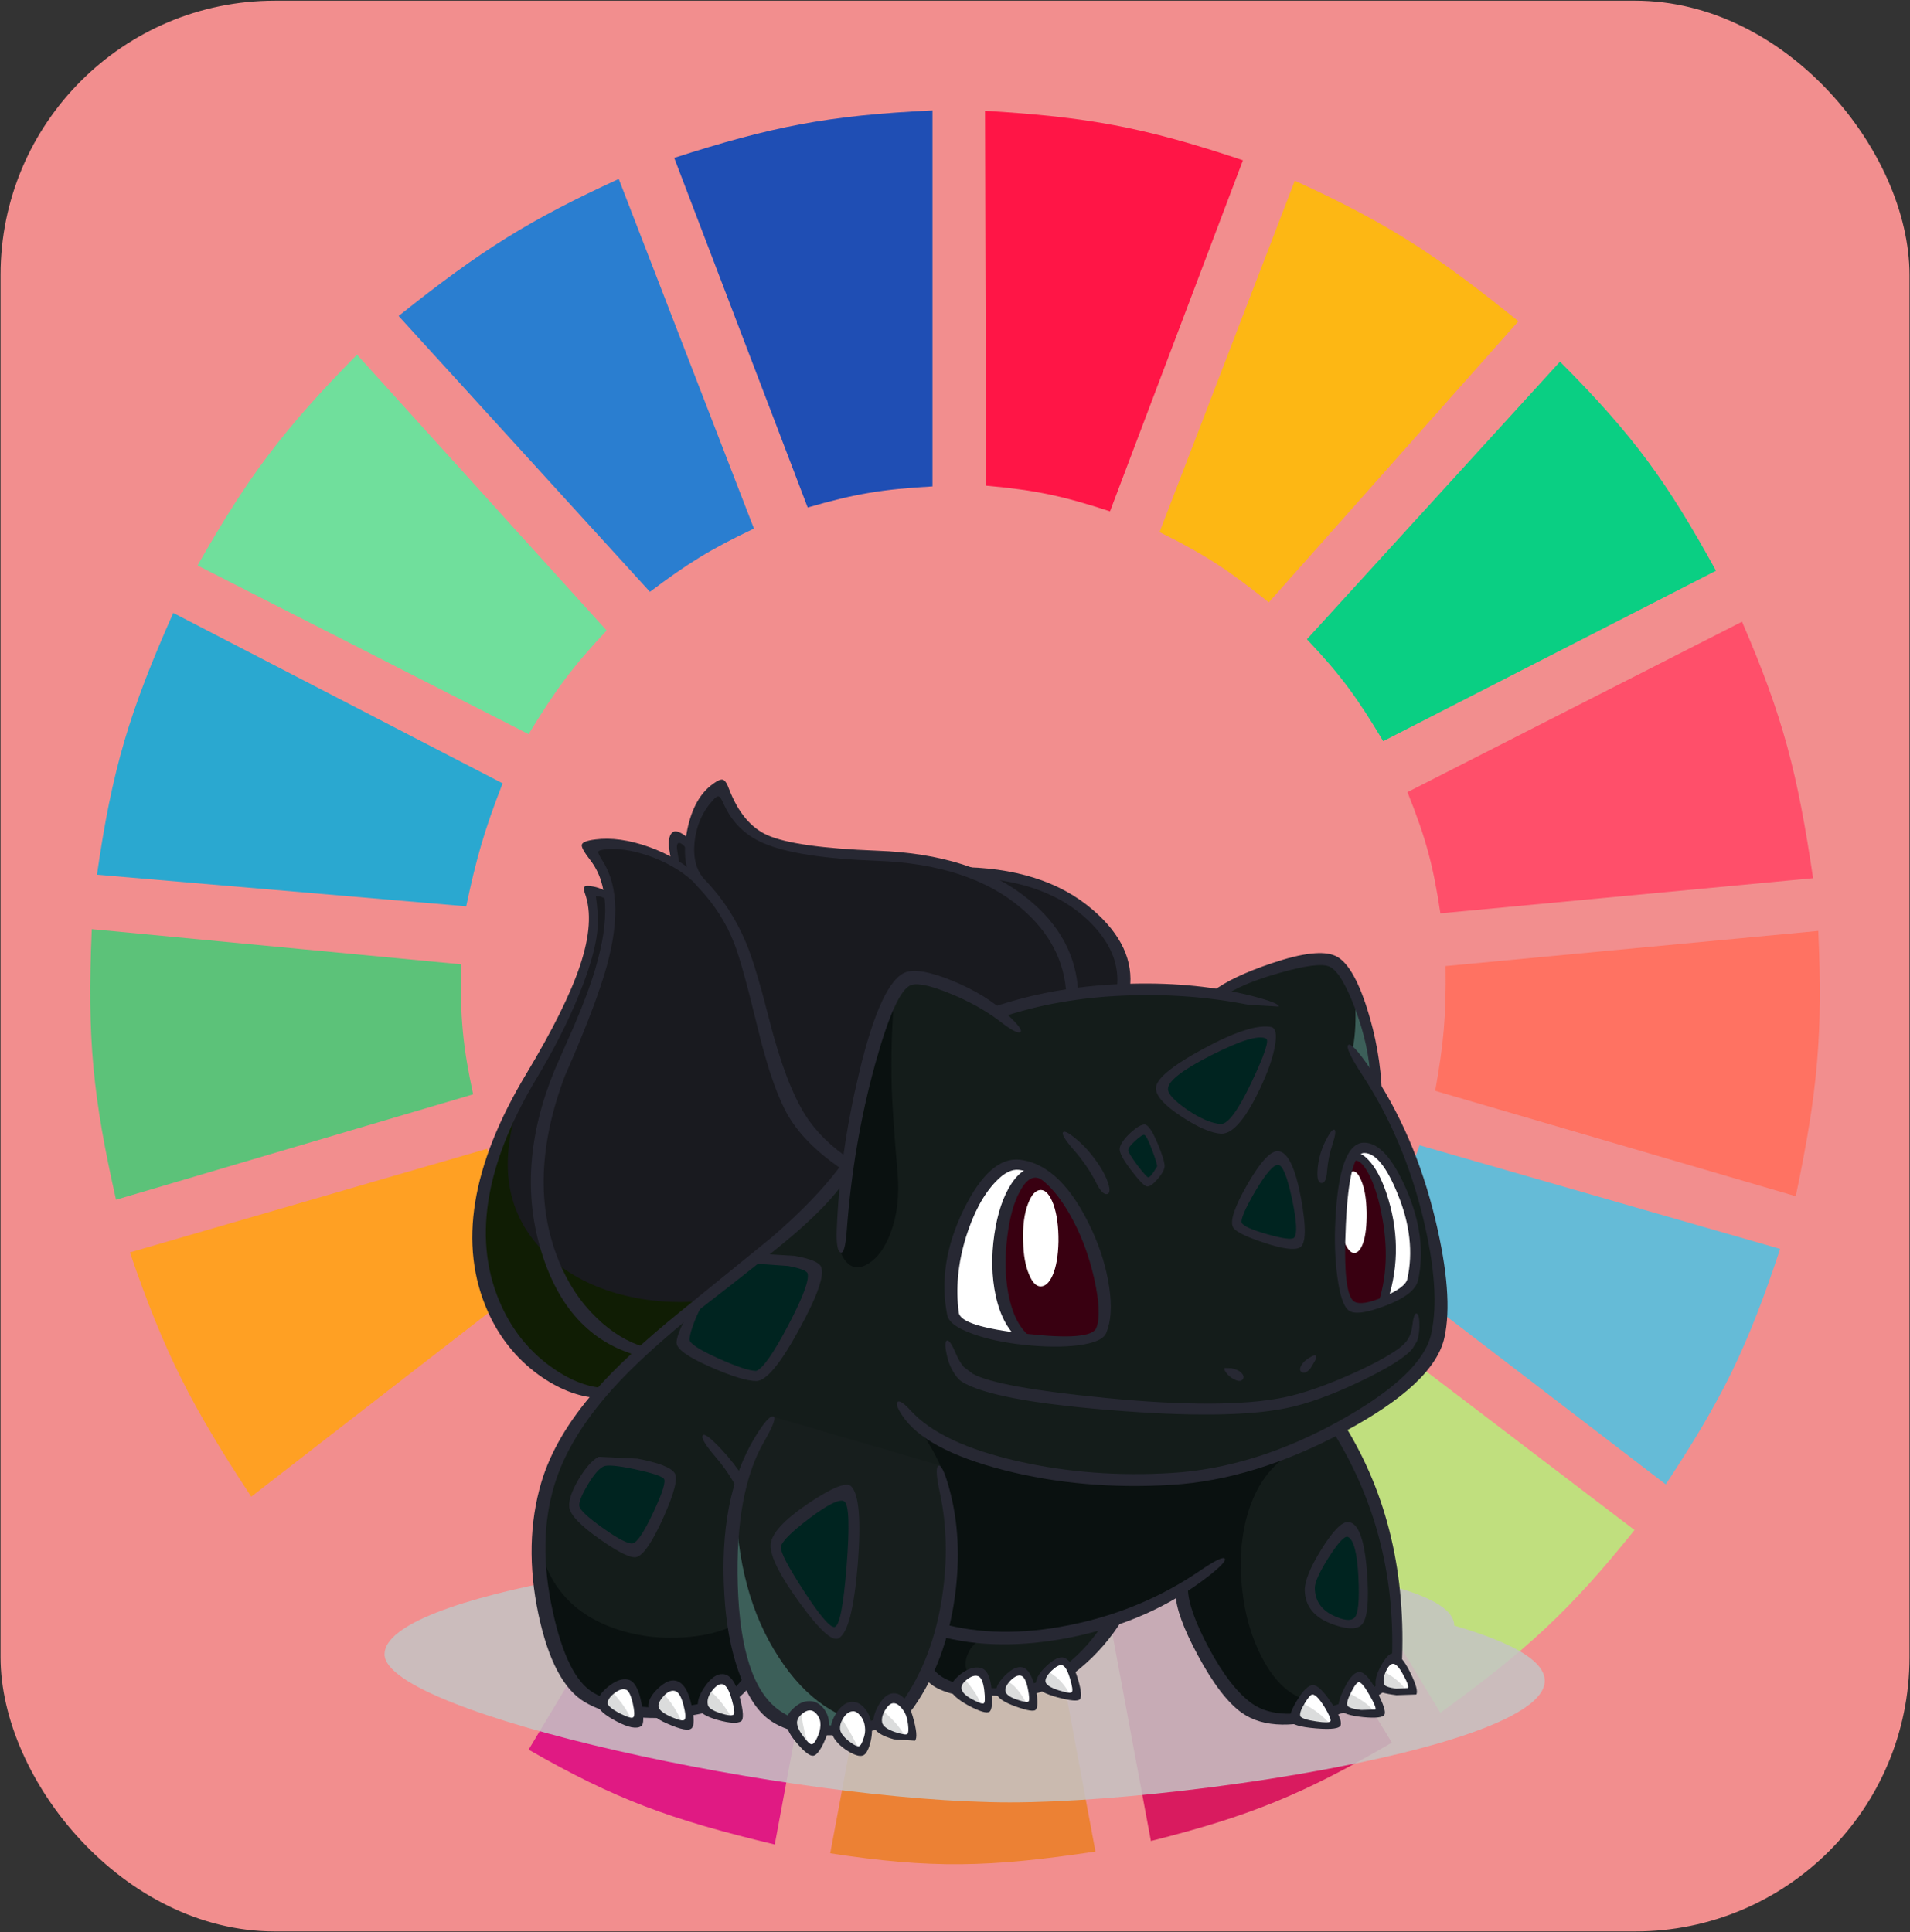 <svg width="686" height="694" viewBox="0 0 686 694" fill="none" xmlns="http://www.w3.org/2000/svg">
<rect x="0" y="0" width="686" height="694" fill="#333333" stroke="none"/>
<rect x="0.197" y="0.247" width="685.626" height="693.507" rx="98.51" fill="#F28E8E"/>
<g clip-path="url(#clip0)">
<path d="M290.092 182.29L242.153 56.706C276.964 45.528 297.12 41.44 334.918 39.666V174.717C316.953 175.724 307.11 177.346 290.092 182.29Z" fill="#1F4EB4"/>
<path d="M354.149 174.454L353.781 39.797C390.232 42.004 410.493 45.506 446.41 57.578L398.676 183.664C381.547 178.08 371.784 176.019 354.149 174.454Z" fill="#FF1546"/>
<path d="M416.473 191.124L465.034 64.909C499.56 80.662 516.708 92.264 545.347 115.395L455.695 216.368C441.676 205.162 433.292 199.422 416.473 191.124Z" fill="#FDB714"/>
<path d="M469.395 229.62L560.291 129.91C586.956 156.651 598.861 173.293 616.323 205.008L496.788 266.223C487.556 250.727 481.683 242.617 469.395 229.62Z" fill="#0ACF83"/>
<path d="M505.505 284.524L625.663 223.31C640.552 257.701 645.636 278.038 651.189 315.447L517.334 328.068C514.709 310.608 512.117 301.082 505.505 284.524Z" fill="#FF4F6A"/>
<path d="M515.464 391.807C518.461 375.04 519.416 365.297 519.199 347L653.054 334.379C654.716 371.065 652.89 391.913 644.96 429.671L515.464 391.807Z" fill="#FF7262"/>
<path d="M491.183 451.128C499.96 436.712 504.092 428.043 509.86 411.37L639.357 448.604C627.77 483.627 618.778 502.144 598.266 533.168L491.183 451.128Z" fill="#65BBD7"/>
<path d="M587.061 549.576L479.355 467.536C467.521 481.031 460.41 487.907 446.98 499.09L517.332 615.208C548.487 592.629 563.933 578.392 587.061 549.576Z" fill="#C0DF7E"/>
<path d="M499.901 625.936L429.549 510.449C414.286 518.162 405.347 521.976 388.459 527.488L413.362 661.277C449.04 652.282 468 644.508 499.901 625.936Z" fill="#D91B5F"/>
<path d="M323.088 532.537C340.834 533.699 350.785 533.352 368.536 531.275L393.439 665.063C355.376 670.798 334.461 671.269 298.185 665.694L323.088 532.537Z" fill="#EC8134"/>
<path d="M189.855 628.461L259.584 512.343C275.393 520.611 284.983 524.13 303.165 528.751L278.262 662.539C240.618 653.497 221.033 646.348 189.855 628.461Z" fill="#E01A83"/>
<path d="M102.07 553.362L208.531 470.691C220.403 484.66 228.124 491.324 242.773 502.245L172.422 617.732C141.628 596.447 125.856 582.782 102.07 553.362Z" fill="#F28E8E"/>
<path d="M90.243 537.585C69.066 505.433 59.184 486.4 46.662 449.866L174.914 412.632C181.319 429.882 186.177 439.218 196.081 455.546L90.243 537.585Z" fill="#FFA023"/>
<path d="M41.681 430.934C33.442 394.411 31.21 373.226 32.965 333.748L165.574 346.37C165.235 365.92 166.279 376.083 169.932 393.069L41.681 430.934Z" fill="#5CC279"/>
<path d="M34.833 314.185L167.443 325.544C171.122 308.148 173.88 298.465 180.517 281.369L62.227 220.154C46.505 255.614 40.271 276.145 34.833 314.185Z" fill="#2AA8D0"/>
<path d="M70.943 203.115C89.479 170.481 102.107 153.974 128.221 127.386L217.872 226.465C205.741 239.431 199.622 247.603 189.856 263.698L70.943 203.115Z" fill="#70DF9C"/>
<path d="M233.437 212.581C246.887 202.444 254.98 197.369 270.792 189.863L222.231 64.278C190.631 78.793 173.281 89.418 143.163 113.502L233.437 212.581Z" fill="#2A7ED0"/>
<path d="M522.297 583.891C630.658 615.414 439.861 647.397 362.712 647.397C285.563 647.397 138.11 615.539 138.11 594.194C138.11 572.849 249.907 555.841 327.056 555.841C404.206 555.841 522.297 562.546 522.297 583.891Z" fill="#C4C4C4" fill-opacity="0.85"/>
</g>
<path d="M404.486 355.344L217.54 500.564C215.614 500.778 212.751 500.295 208.952 499.114C204.189 497.61 199.667 495.382 195.386 492.429C183.185 484.052 175.801 472.024 173.232 456.345C170.717 441.311 173.018 425.175 180.135 407.939C182.49 402.247 185.379 396.368 188.804 390.3L195.065 379.749C200.149 370.675 204.35 361.707 207.667 352.848C213.179 338.028 214.677 327.074 212.162 319.986L214.731 320.308C216.657 320.684 218.209 321.382 219.387 322.402C219.226 320.684 218.771 318.671 218.022 316.362C216.47 311.636 214.249 307.663 211.36 304.441L220.029 303.233C227.36 303.287 234.798 305.381 242.343 309.516L241.781 305.086C241.567 302.079 241.862 300.414 242.664 300.092C243.895 299.609 245.661 300.79 247.962 303.636C248.016 301.273 248.524 298.589 249.487 295.582C251.36 289.675 254.517 285.218 258.959 282.211L263.374 290.346C267.494 296.199 272.524 300.253 278.464 302.508C283.655 304.549 295.428 306.106 313.782 307.18C331.548 308.254 344.07 310.455 351.348 313.784L359.054 314.429C365.315 315.234 371.094 316.711 376.392 318.859C393.462 325.785 402.827 337.947 404.486 355.344Z" fill="#191A1F"/>
<path d="M178.767 472.132C166.674 449.258 169.563 422.974 187.436 393.281C178.393 417.283 181.443 436.479 196.587 450.869C203.169 457.098 211.463 461.662 221.47 464.561C231.263 467.353 241.644 468.266 252.614 467.3L215.209 501.208C209.751 500.725 203.677 498.067 196.988 493.235C189.336 487.597 183.262 480.563 178.767 472.132Z" fill="#101D04"/>
<path d="M477.85 344.712C482.612 346.806 486.759 353.921 490.291 366.056C493.448 377.064 494.519 384.85 493.502 389.414C499.816 396.77 505.97 411.133 511.964 432.504C518.76 456.452 519.91 473.876 515.415 484.777C513.97 488.267 509.743 493.019 502.733 499.033C495.455 505.369 488.258 510.255 481.141 513.692L484.753 519.571C487.642 524.726 490.238 530.283 492.539 536.244C499.87 555.467 502.92 575.387 501.689 596.006C501.315 602.557 495.91 607.927 485.475 612.115C475.254 616.142 464.365 617.485 452.806 616.142C448.899 615.605 443.736 611.014 437.314 602.369C429.983 592.328 425.622 581.911 424.23 571.119C414.438 576.81 406.17 580.65 399.427 582.636L397.34 586.18C395.521 589.08 393.38 591.765 390.919 594.235C383.16 602.181 373.982 606.611 363.387 607.524C352.845 608.437 344.657 607.605 338.825 605.027C337.005 604.222 335.507 603.282 334.33 602.208L333.206 600.839L269.071 603.014L262.489 608.813C256.603 612.733 249.807 614.8 242.101 615.015C231.559 615.337 223.265 614.37 217.218 612.115C209.619 609.216 204.214 603.927 201.004 596.248C196.348 585.187 193.887 572.515 193.619 558.232C193.244 539.653 197.392 524.457 206.061 512.644C214.409 501.261 225.298 489.663 238.73 477.85C242.476 474.574 252.67 466.252 269.312 452.882C277.821 446.116 285.393 439.565 292.028 433.229C298.771 426.786 302.864 422.168 304.309 419.376C305.861 408.69 307.895 397.844 310.41 386.836C315.493 364.821 320.416 353.062 325.179 351.558C329.942 350.109 336.952 351.639 346.209 356.149C350.811 358.458 354.932 360.875 358.571 363.398L364.029 361.465C368.845 360.015 374.116 358.78 379.842 357.76C398.143 354.592 417.568 354.404 438.117 357.196C441.22 353.867 448.07 350.646 458.665 347.531C468.886 344.524 475.281 343.585 477.85 344.712Z" fill="#141C1A"/>
<path d="M492.377 376.768L493.983 389.414L485.715 377.091C486.571 373.493 486.946 368.634 486.839 362.512L486.357 354.458C488.819 359.774 490.825 367.211 492.377 376.768Z" fill="#3C5F59"/>
<path d="M308.562 391.025C312.897 371.05 317.151 359.506 321.325 356.392C320.308 367.99 319.96 379.454 320.281 390.783C320.495 397.442 321.191 407.59 322.368 421.229C323.064 429.337 322.234 436.532 319.88 442.814C317.793 448.291 315.064 452.023 311.693 454.01C308.375 455.943 305.646 455.513 303.505 452.721C301.204 449.66 300.428 444.398 301.177 436.935C302.676 422.061 305.137 406.758 308.562 391.025Z" fill="#0A1110"/>
<path d="M453.449 595.766C457.569 603.498 462.493 608.331 468.218 610.264L465.168 616.385C457.088 617.996 449.944 615.875 443.737 610.022C436.298 602.881 429.716 589.913 423.99 571.12C414.733 576.758 404.458 580.973 393.167 583.765C382.037 586.557 368.659 588.249 353.033 588.839C350.572 589.645 348.779 591.363 347.655 593.994C346.531 596.518 346.505 598.8 347.575 600.84L343.08 606.156L333.448 600.276C333.715 598.451 335.214 593.001 337.943 583.926C340.618 575.227 342.304 567.683 343 561.294C345.033 542.178 339.735 524.888 327.106 509.424C338.344 520.754 358.037 527.868 386.184 530.768C416.258 533.828 441.81 531.09 462.84 522.552C456.098 526.902 451.282 533.667 448.392 542.849C445.823 551.118 445.048 560.273 446.064 570.314C447.081 579.98 449.543 588.463 453.449 595.766Z" fill="#0A1110"/>
<path d="M192.815 549.534C195.116 568.381 205.39 580.489 223.638 585.859C230.648 587.899 238.033 588.651 245.792 588.114C252.856 587.631 258.662 586.234 263.21 583.926L269.07 603.739C264.896 607.82 259.277 611.015 252.214 613.324C238.086 617.942 223.879 615.928 209.591 607.283C202.688 603.095 197.738 592.463 194.741 575.388C193.778 569.643 193.136 563.817 192.815 557.91C192.547 552.97 192.547 550.178 192.815 549.534Z" fill="#0A1110"/>
<path d="M364.669 418.249C366.756 417.873 368.977 418.222 371.331 419.296C363.251 425.524 359.024 435.082 358.649 447.969C358.274 459.728 360.95 470.763 366.676 481.072C355.438 479.837 347.519 477.26 342.916 473.34C341.579 472.159 341.017 468.857 341.231 463.433C341.445 457.795 342.435 451.889 344.201 445.714C348.803 429.283 355.626 420.128 364.669 418.249Z" fill="white"/>
<path d="M392.442 448.935C394.957 455.701 396.509 461.795 397.097 467.219C397.74 473.018 397.097 476.884 395.171 478.817C393.887 480.105 390.435 480.991 384.816 481.475C379.09 481.904 373.044 481.77 366.676 481.072C360.95 470.762 358.274 459.728 358.649 447.969C359.023 435.082 363.251 425.524 371.331 419.295C379.305 423 386.341 432.88 392.442 448.935Z" fill="#390011"/>
<path d="M486.44 414.222C493.129 419.699 497.116 427.887 498.4 438.787C499.203 445.607 498.882 455.191 497.437 467.541C495.082 468.454 492.808 469.071 490.614 469.394C488.367 469.77 486.681 469.77 485.557 469.394C482.4 468.373 480.821 460.265 480.821 445.07C480.768 429.552 482.641 419.269 486.44 414.222Z" fill="#390011"/>
<path d="M486.438 414.22C487.402 412.878 488.418 412.099 489.489 411.885C494.679 410.757 499.71 417.12 504.579 430.973C509.342 444.719 510.278 454.546 507.389 460.452C506.051 463.244 502.733 465.607 497.435 467.54C498.88 455.19 499.201 445.605 498.398 438.786C497.114 427.886 493.128 419.697 486.438 414.22Z" fill="white"/>
<path d="M439.321 406.005C437.769 406.596 433.729 404.958 427.201 401.092C420.351 397.118 417.06 393.87 417.328 391.346C417.702 388.017 423.241 383.426 433.943 377.573C444.806 371.667 452.03 369.492 455.616 371.049C457.917 372.016 456.713 377.708 452.004 388.124C447.241 398.595 443.014 404.555 439.321 406.005Z" fill="#002420"/>
<path d="M403.602 412.933C403.442 412.235 404.244 410.919 406.01 408.986C407.83 407 409.462 405.818 410.907 405.442L412.672 407.939C414.171 410.463 415.669 414.007 417.167 418.571L416.124 421.068C415.107 422.893 413.85 424.155 412.351 424.853L408.498 421.148C405.823 418.195 404.191 415.457 403.602 412.933Z" fill="#002420"/>
<path d="M465.648 430.492C467.307 439.996 467.441 445.312 466.049 446.439C464.818 447.46 461.073 447.057 454.812 445.231C448.497 443.406 444.912 441.634 444.056 439.915C444.323 435.942 446.357 430.975 450.156 425.015C454.062 419.055 457.22 416.075 459.628 416.075C461.982 416.075 463.989 420.88 465.648 430.492Z" fill="#002420"/>
<path d="M470.466 570.556C470.252 567.495 472.125 563.119 476.084 557.427C479.937 551.843 482.72 549.158 484.432 549.373C487.001 549.641 488.767 555.038 489.73 565.562C490.64 576.14 489.81 581.858 487.242 582.718C484.406 583.684 481.008 583.147 477.048 581.107C472.499 578.69 470.305 575.173 470.466 570.556Z" fill="#002420"/>
<path d="M216.014 525.292L229.258 525.855C235.198 527.037 238.623 528.352 239.533 529.802C241.031 532.218 240.041 537.319 236.563 545.105C233.138 552.837 230.248 556.811 227.894 557.025C225.86 557.187 221.74 555.146 215.533 550.904C209.272 546.662 206.168 543.709 206.221 542.044C206.275 539.897 207.318 536.836 209.352 532.863C211.599 528.406 213.82 525.882 216.014 525.292Z" fill="#002420"/>
<path d="M292.349 456.264C293.74 458.68 291.493 465.392 285.606 476.4C279.72 487.407 275.198 493.26 272.041 493.958C269.151 494.656 264.442 493.394 257.914 490.172C251.76 487.219 247.666 484.508 245.633 482.038C244.991 481.232 245.419 478.87 246.917 474.95L249.325 469.231L260.081 460.694C267.359 454.948 271.426 451.968 272.282 451.753L282.315 452.639C288.202 453.66 291.546 454.868 292.349 456.264Z" fill="#002420"/>
<path d="M373.822 427.43C375.534 427.43 377.032 429.122 378.317 432.504C379.601 436.102 380.216 440.586 380.163 445.955C380.056 451.056 379.36 455.083 378.076 458.037C376.898 460.721 375.454 462.064 373.741 462.064C372.136 462.064 370.745 460.614 369.567 457.714C368.283 454.654 367.587 450.788 367.48 446.116C367.266 440.478 367.855 435.887 369.246 432.343C370.477 429.068 372.002 427.43 373.822 427.43Z" fill="white"/>
<path d="M482.664 429.202L484.269 421.953C484.911 421.094 485.527 420.691 486.115 420.745C487.079 420.799 487.988 421.846 488.844 423.886C490.075 426.625 490.744 430.491 490.851 435.484C490.905 440.21 490.477 443.888 489.567 446.519C488.711 448.881 487.64 450.063 486.356 450.063C485.553 450.063 484.751 449.472 483.948 448.291C483.092 447.002 482.503 445.311 482.182 443.216C481.54 439.511 481.701 434.84 482.664 429.202Z" fill="white"/>
<path d="M448.472 360.901C433.809 358.055 418.96 356.955 403.923 357.599C387.762 358.243 372.912 360.874 359.374 365.492C358.892 365.653 358.223 365.116 357.367 363.881C356.457 362.646 356.243 361.921 356.725 361.707C372.083 356.498 388.725 353.706 406.652 353.33C422.384 352.954 436.752 354.431 449.756 357.76C456.391 359.478 459.549 360.74 459.228 361.546L448.472 360.901Z" fill="#272833"/>
<path d="M491.816 383.373C502.679 399.159 510.599 417.469 515.575 438.303C519.91 456.452 520.98 470.493 518.786 480.427C516.378 491.435 504.391 502.711 482.826 514.255C461.421 525.746 440.738 532.109 420.778 533.344C399.427 534.633 379.333 532.861 360.497 528.028C341.66 523.195 329.513 516.671 324.055 508.456C322.289 505.771 321.727 504.134 322.369 503.543C323.065 502.952 324.643 503.999 327.105 506.684C334.329 514.631 347.199 520.699 365.714 524.887C383.32 528.86 401.701 530.256 420.859 529.075C440.872 527.84 461.073 521.531 481.461 510.147C501.047 499.194 511.91 488.83 514.05 479.058C516.298 468.909 515.361 455.217 511.241 437.981C506.639 418.704 499.281 401.361 489.167 385.95C484.993 379.56 483.361 376.017 484.271 375.318C485.127 374.62 487.642 377.305 491.816 383.373Z" fill="#272833"/>
<path d="M305.832 420.262C302.3 426.92 295.156 434.84 284.4 444.022C277.979 449.445 267.169 458.037 251.972 469.796C238.112 480.857 227.41 490.603 219.865 499.033C209.483 510.631 202.58 522.041 199.155 533.264C195.035 546.741 194.821 561.883 198.513 578.69C201.938 594.53 206.808 604.303 213.122 608.008C219.918 611.981 229.069 613.726 240.574 613.243C252.454 612.76 260.668 609.968 265.216 604.867C272.226 596.973 274.956 584.194 273.404 566.528C271.798 548.486 266.34 534.096 257.029 523.357C253.39 519.115 251.838 516.538 252.373 515.625C252.908 514.712 255.183 516.403 259.196 520.699C270.915 533.317 277.444 548.755 278.782 567.011C280.012 584.355 276.4 597.779 267.945 607.283C262.862 613.028 253.711 616.25 240.494 616.948C227.704 617.646 217.564 615.794 210.072 611.391C202.473 606.934 196.908 596.41 193.376 579.818C189.791 562.743 190.139 546.956 194.419 532.458C197.684 521.505 204.132 510.524 213.764 499.516C220.774 491.462 230.915 482.038 244.186 471.246L277.096 444.505C288.976 434.25 297.832 424.826 303.665 416.235C303.932 415.859 304.414 416.315 305.11 417.604C305.859 418.946 306.1 419.832 305.832 420.262Z" fill="#272833"/>
<path d="M325.501 349.142C328.819 348.069 334.411 349.142 342.277 352.364C350.197 355.64 356.699 359.64 361.783 364.365C365.796 368.124 367.348 370.245 366.438 370.728C365.582 371.265 363.12 369.949 359.053 366.781C353.809 362.808 347.736 359.452 340.832 356.714C334.09 353.975 329.568 353.009 327.267 353.814C323.521 355.049 319.187 364.58 314.264 382.407C309.073 401.254 305.702 421.014 304.15 441.686C303.722 447.647 302.973 450.385 301.902 449.902C300.779 449.419 300.324 446.6 300.538 441.445C301.233 423.564 303.909 404.851 308.565 385.306C313.862 363.184 319.508 351.129 325.501 349.142Z" fill="#272833"/>
<path d="M435.548 356.07C440.204 352.526 447.348 349.144 456.98 345.922C467.843 342.271 475.388 341.411 479.615 343.345C483.789 345.224 487.589 351.533 491.014 362.272C494.171 372.259 495.937 382.3 496.311 392.395C496.311 392.878 495.642 392.368 494.305 390.865C492.913 389.361 492.218 388.341 492.218 387.804C491.897 379.643 490.024 371.051 486.599 362.03C483.335 353.439 480.311 348.499 477.528 347.211C474.906 346.029 468.913 346.781 459.548 349.466C450.077 352.151 443.334 355.023 439.321 358.084C438.946 358.406 438.117 358.245 436.832 357.601C435.602 356.903 435.174 356.392 435.548 356.07Z" fill="#272833"/>
<path d="M438.519 403.751C441.141 403.697 444.807 398.677 449.516 388.69C454.172 378.863 455.911 373.655 454.733 373.064C452.111 371.722 445.61 373.682 435.228 378.944C424.793 384.206 419.549 388.26 419.496 391.106C419.442 392.878 421.743 395.375 426.399 398.596C431.161 401.818 435.202 403.536 438.519 403.751ZM432.098 376.769C443.496 370.594 451.63 367.963 456.499 368.876C458.158 369.198 458.64 371.4 457.944 375.481C457.302 379.239 455.857 383.642 453.61 388.69C447.991 401.254 442.961 407.429 438.519 407.215C434.987 407 430.278 404.959 424.392 401.093C418.238 397.066 415.161 393.656 415.161 390.864C415.161 387.589 420.807 382.891 432.098 376.769Z" fill="#272833"/>
<path d="M415.559 419.055C415.72 418.626 415.131 416.639 413.793 413.095C412.455 409.497 411.492 407.672 410.904 407.618C410.422 407.564 409.352 408.289 407.693 409.793C406.034 411.296 405.205 412.424 405.205 413.176C405.258 413.874 406.382 415.699 408.576 418.653C410.77 421.498 412.054 422.921 412.429 422.921C412.75 422.921 413.312 422.384 414.114 421.31L415.559 419.055ZM415.72 410.598C417.379 414.572 418.235 417.283 418.288 418.733C418.342 419.914 417.486 421.525 415.72 423.566C413.9 425.66 412.536 426.492 411.626 426.062C410.556 425.579 408.71 423.592 406.088 420.102C403.251 416.397 401.94 413.847 402.154 412.451C402.368 411.001 403.626 409.175 405.927 406.974C408.228 404.88 409.967 403.859 411.144 403.913C412.375 404.021 413.9 406.249 415.72 410.598Z" fill="#272833"/>
<path d="M459.068 418.409C457.409 418.302 454.68 421.443 450.88 427.833C447.188 434.169 445.556 437.954 445.984 439.189C446.412 440.317 449.435 441.686 455.054 443.297C460.726 444.908 463.964 445.337 464.767 444.585C465.997 443.404 465.757 438.76 464.044 430.652C462.332 422.597 460.673 418.516 459.068 418.409ZM448.151 425.175C452.807 417.12 456.472 413.227 459.148 413.496C462.519 413.818 465.221 419.402 467.255 430.249C469.235 441.042 469.074 447.002 466.773 448.129C464.793 449.15 460.432 448.532 453.69 446.277C447.054 444.075 443.415 442.196 442.773 440.639C441.756 438.33 443.549 433.175 448.151 425.175Z" fill="#272833"/>
<path d="M346.128 434.439C352.389 421.713 359.105 415.753 366.276 416.558C376.389 417.74 385.085 426.304 392.363 442.251C395.413 449.017 397.42 455.702 398.383 462.307C399.4 469.18 399.052 474.657 397.34 478.737C396.43 480.993 393.005 482.496 387.065 483.248C381.607 483.892 375.266 483.838 368.042 483.087C360.764 482.335 354.556 481.019 349.419 479.14C343.747 477.153 340.67 474.871 340.188 472.294C337.78 460.051 339.76 447.433 346.128 434.439ZM383.854 435.566C378.236 426.009 372.242 420.881 365.874 420.183C363.359 419.914 360.63 421.31 357.687 424.371C353.245 428.989 349.66 435.647 346.931 444.346C344.041 453.796 343.185 462.844 344.362 471.489C344.79 474.818 352.791 477.341 368.363 479.06C383.935 480.832 392.39 480.16 393.727 477.046C395.119 473.663 394.878 467.757 393.005 459.327C391.025 450.521 387.975 442.6 383.854 435.566Z" fill="#272833"/>
<path d="M502.089 429.122C498.075 419.134 494.035 414.141 489.968 414.141C486.383 414.141 484.189 422.651 483.386 439.673C482.583 456.587 483.6 465.876 486.436 467.541C488.309 468.614 491.841 468.024 497.032 465.769C502.222 463.513 505.032 461.392 505.46 459.406C507.547 449.902 506.423 439.807 502.089 429.122ZM479.613 438.303C480.523 419.725 483.975 410.436 489.968 410.436C495.159 410.436 500.189 415.993 505.059 427.108C510.142 438.814 511.56 449.741 509.313 459.889C508.51 463.325 504.55 466.386 497.433 469.071C490.53 471.702 486.142 472.212 484.269 470.601C482.503 469.151 481.192 465.178 480.336 458.681C479.48 452.452 479.239 445.66 479.613 438.303Z" fill="#272833"/>
<path d="M271.4 450.224L285.447 451.11C290.906 452.077 294.036 453.338 294.839 454.896C296.284 457.849 293.662 465.42 286.972 477.609C280.283 489.905 275.173 496.053 271.641 496.053C268.27 496.053 262.758 494.362 255.106 490.979C247.026 487.435 242.985 484.535 242.985 482.28C242.985 480.992 243.574 479.059 244.751 476.481L248.604 468.91C248.872 468.481 249.594 468.212 250.771 468.105C252.002 468.051 252.484 468.239 252.216 468.668C250.771 471.353 249.621 473.957 248.765 476.481C248.016 478.683 247.641 480.267 247.641 481.233C247.855 482.683 251.307 484.911 257.996 487.918C264.524 490.872 269.046 492.375 271.561 492.429C273.915 491.677 277.768 486.2 283.12 475.998C288.471 465.796 290.772 459.567 290.023 457.312C289.595 456.399 287.294 455.54 283.12 454.735L270.678 453.849C270.143 453.902 270.009 453.312 270.277 452.077C270.544 450.895 270.919 450.278 271.4 450.224Z" fill="#272833"/>
<path d="M216.736 526.74C215.077 527.546 213.177 529.774 211.037 533.425C208.896 537.023 207.906 539.52 208.067 540.916C208.281 542.366 211.117 545.023 216.575 548.89C222.033 552.756 225.565 554.581 227.171 554.366C228.776 554.152 231.264 550.447 234.636 543.251C238.007 536.056 239.264 532.002 238.408 531.09C237.445 530.123 233.94 528.995 227.893 527.707C221.739 526.418 218.02 526.096 216.736 526.74ZM207.826 531.331C210.341 527.143 212.722 524.458 214.97 523.277L228.856 523.921C236.562 525.371 241.057 527.116 242.341 529.156C243.519 531.036 242.181 536.298 238.328 544.943C234.475 553.534 231.318 558.286 228.856 559.199C226.983 559.951 222.569 557.883 215.612 552.997C208.548 548.057 204.829 544.191 204.455 541.399C204.187 538.983 205.311 535.627 207.826 531.331Z" fill="#272833"/>
<path d="M472.231 570.396V570.476C472.338 574.933 474.506 578.181 478.733 580.222C482.532 582.048 485.101 582.343 486.439 581.108C487.83 579.819 488.312 574.933 487.884 566.449C487.456 557.804 486.198 552.998 484.111 552.032C482.987 551.549 480.713 553.965 477.288 559.281C473.917 564.597 472.231 568.302 472.231 570.396ZM474.559 556.542C478.68 549.938 481.864 546.662 484.111 546.716C487.75 546.77 490.024 552.596 490.934 564.194C491.844 575.577 491.094 582.155 488.686 583.927C486.706 585.43 483.094 585.162 477.85 583.121C471.857 580.759 468.78 576.812 468.619 571.282C468.566 567.952 470.546 563.039 474.559 556.542Z" fill="#272833"/>
<path d="M509.795 476.641C509.742 478.735 509.447 480.453 508.912 481.796L507.307 484.453C504.685 487.568 498.424 491.488 488.524 496.213C478.303 501.099 469.447 504.294 461.955 505.797C448.31 508.59 427.36 508.831 399.105 506.522C370.851 504.267 353.004 500.884 345.566 496.374C344.335 495.568 343.211 494.253 342.195 492.427C341.285 490.87 340.616 489.152 340.188 487.272C339.385 483.89 339.332 481.983 340.027 481.554C340.723 481.124 341.82 482.682 343.318 486.225C344.228 488.32 345.191 489.93 346.208 491.058L349.419 493.474C355.412 496.75 371.439 499.649 397.5 502.173C425.701 504.911 446.945 504.831 461.233 501.931C467.654 500.589 475.28 497.985 484.109 494.119C492.297 490.521 498.424 487.246 502.491 484.292C503.989 483.165 505.086 482.01 505.782 480.829C506.531 479.594 507.013 478.091 507.227 476.319C507.601 473.097 508.136 471.593 508.832 471.808C509.528 472.077 509.849 473.688 509.795 476.641Z" fill="#272833"/>
<path d="M388.11 410.516C389.983 412.234 391.802 414.328 393.568 416.798C395.441 419.375 396.779 421.711 397.581 423.805C398.759 426.812 398.812 428.503 397.742 428.879C396.618 429.201 395.361 428.02 393.969 425.335C391.668 420.771 388.859 416.637 385.541 412.932C382.437 409.334 381.207 407.24 381.849 406.649C382.544 406.059 384.631 407.348 388.11 410.516Z" fill="#272833"/>
<path d="M478.57 411.08C477.553 414.034 476.911 417.202 476.644 420.584C476.43 423.538 475.761 424.987 474.637 424.934C473.513 424.934 473.032 423.484 473.192 420.584C473.353 417.041 474.262 413.55 475.921 410.114C477.42 407.053 478.517 405.603 479.212 405.765C479.855 405.979 479.64 407.751 478.57 411.08Z" fill="#272833"/>
<path d="M443.334 495.49C442.157 494.899 441.22 494.148 440.525 493.235C439.829 492.376 439.588 491.758 439.802 491.382L442.29 491.463C443.842 491.785 444.993 492.295 445.742 492.993C446.705 493.96 446.892 494.792 446.304 495.49C445.715 496.188 444.725 496.188 443.334 495.49Z" fill="#272833"/>
<path d="M470.704 491.462C469.58 492.858 468.563 493.341 467.654 492.912C466.744 492.482 466.69 491.596 467.493 490.254C468.082 489.287 469.018 488.428 470.302 487.677C471.48 486.925 472.229 486.683 472.55 486.952C472.764 487.166 472.711 487.73 472.389 488.643L470.704 491.462Z" fill="#272833"/>
<path d="M374.221 419.699C374.703 419.86 374.917 420.638 374.864 422.035C374.81 423.431 374.569 423.994 374.141 423.726C371.412 422.008 368.843 423.323 366.435 427.673C364.188 431.646 362.636 437.15 361.78 444.184C360.87 451.433 360.977 458.198 362.101 464.481C363.439 471.622 365.927 476.723 369.566 479.784C369.994 480.106 369.726 480.589 368.763 481.234C367.8 481.824 367.104 481.959 366.676 481.636C362.288 478.361 359.265 472.938 357.606 465.367C356.161 458.547 356 451.245 357.124 443.459C358.248 435.781 360.308 429.659 363.305 425.095C366.569 420.209 370.208 418.41 374.221 419.699Z" fill="#272833"/>
<path d="M485.073 414.867C486.946 413.417 489.113 414.035 491.575 416.72C494.036 419.351 496.15 423.27 497.916 428.479C502.304 441.527 502.491 454.36 498.478 466.978C498.317 467.462 497.702 467.811 496.632 468.025C495.561 468.187 495.08 468.025 495.187 467.542C498.451 457.34 498.558 445.769 495.508 432.828C494.277 427.62 492.752 423.512 490.932 420.505C489.113 417.444 487.454 416.317 485.956 417.122C485.528 417.391 485.18 417.149 484.912 416.397C484.645 415.699 484.698 415.189 485.073 414.867Z" fill="#272833"/>
<path d="M479.133 514.901C478.865 514.471 479.427 513.827 480.819 512.968C482.156 512.055 482.932 511.813 483.146 512.243C498.344 536.889 505.113 565.643 503.454 598.504C503.294 601.565 500.966 604.733 496.471 608.009C492.19 611.123 486.892 613.727 480.578 615.821C465.273 620.869 453.768 620.681 446.062 615.257C440.979 611.66 435.708 604.787 430.25 594.638C425.005 584.92 422.33 577.536 422.223 572.489C422.223 572.006 422.972 571.469 424.47 570.878L426.637 570.637C426.744 575.63 429.233 582.691 434.102 591.819C439.293 601.538 444.511 608.25 449.755 611.955C456.444 616.627 466.531 616.761 480.016 612.358C485.474 610.586 490.076 608.384 493.822 605.753C497.729 603.069 499.735 600.599 499.842 598.343C501.394 567.63 494.491 539.815 479.133 514.901Z" fill="#272833"/>
<path d="M434.264 565.964C420.404 576.864 403.869 584.247 384.658 588.114C366.838 591.657 350.919 591.469 336.898 587.55C336.417 587.389 336.336 586.556 336.657 585.053C336.925 583.603 337.3 582.932 337.781 583.039C351.534 586.905 366.919 587.147 383.936 583.764C401.22 580.328 416.899 573.804 430.973 564.192C436.324 560.541 439.294 559.091 439.883 559.843C440.418 560.541 438.545 562.581 434.264 565.964Z" fill="#272833"/>
<path d="M396.776 582.235C397.044 581.805 398.275 581.429 400.469 581.107L403.358 581.349C399.184 588.222 394.02 594.209 387.866 599.31C380.803 605.162 373.873 608.518 367.077 609.378L342.996 608.653C336.682 607.095 332.963 604.733 331.839 601.565C331.679 601.082 332.08 600.276 333.043 599.149C333.953 597.967 334.488 597.618 334.648 598.102C335.719 601.108 339.01 603.364 344.522 604.867C350.515 606.532 357.873 606.827 366.595 605.753C371.679 605.109 377.057 602.558 382.729 598.102C388.348 593.698 393.03 588.409 396.776 582.235Z" fill="#272833"/>
<path d="M209.993 318.455C210.422 318.133 211.465 318.133 213.124 318.455C215.692 318.938 217.94 320.093 219.866 321.918C220.295 322.241 220.321 322.751 219.947 323.449C219.626 324.093 219.251 324.254 218.823 323.932C217.699 322.965 216.602 322.321 215.532 321.999L214.007 321.918L214.328 324.496L214.81 329.328C214.97 336.631 212.589 346.189 207.666 358.002C203.813 367.398 198.863 377.117 192.816 387.158C173.766 418.892 169.565 446.277 180.214 469.312C184.227 478.011 189.98 485.125 197.472 490.656C204.107 495.489 210.475 498.12 216.575 498.549C217.057 498.603 216.977 499.22 216.335 500.402C215.746 501.637 215.184 502.227 214.649 502.174C207.532 501.69 200.415 498.871 193.298 493.717C185.378 487.918 179.358 480.4 175.237 471.165C164.535 447.216 169.164 418.677 189.124 385.547C198.542 369.868 204.937 356.981 208.308 346.887C211.893 336.201 212.482 327.53 210.074 320.871C209.592 319.636 209.565 318.831 209.993 318.455Z" fill="#272833"/>
<path d="M251.574 315.636C251.949 316.012 251.949 316.603 251.574 317.408C251.2 318.267 250.825 318.509 250.45 318.133C246.437 313.945 241.219 310.589 234.798 308.065C228.751 305.756 223.32 304.736 218.503 305.004C216.256 305.165 215.052 305.461 214.891 305.89C214.731 306.266 215.266 307.421 216.497 309.354C222.33 318.589 222.49 332.228 216.978 350.27C213.982 359.935 209.299 371.962 202.931 386.353C193.513 411.214 192.764 433.39 200.684 452.881C203.948 460.936 208.47 467.755 214.249 473.339C219.601 478.548 225.38 482.065 231.587 483.89C232.015 483.998 231.694 484.535 230.624 485.501C229.554 486.414 228.778 486.817 228.296 486.709C211.868 481.877 200.604 469.581 194.503 449.821C188.135 429.363 189.687 407.562 199.159 384.42L206.222 368.392C209.594 360.552 212.136 353.706 213.848 347.853C219.092 330.241 218.477 317.274 212.002 308.951C209.808 306.105 208.791 304.279 208.952 303.474C209.112 302.561 210.717 301.917 213.768 301.541C219.493 300.789 225.915 301.675 233.032 304.199C240.577 306.884 246.758 310.696 251.574 315.636Z" fill="#272833"/>
<path d="M245.956 300.091L248.926 302.507C249.247 302.883 249.166 303.662 248.685 304.843C248.203 305.971 247.802 306.346 247.481 305.971L245.795 303.957C244.832 302.99 244.11 302.615 243.628 302.829C243.2 303.044 243.039 303.742 243.146 304.924L243.869 309.514C243.976 309.944 243.548 310.159 242.584 310.159C241.621 310.105 241.113 309.837 241.059 309.353L240.257 304.36C240.043 301.621 240.471 299.822 241.541 298.963C242.451 298.265 243.922 298.641 245.956 300.091Z" fill="#272833"/>
<path d="M369.085 322.805C380.59 332.094 386.637 343.317 387.226 356.472C387.28 357.009 386.584 357.412 385.139 357.68C383.694 358.002 382.972 357.895 382.972 357.358C382.437 345.33 377.032 334.94 366.758 326.188C354.396 315.664 337.112 309.999 314.904 309.193C295.907 308.495 282.315 306.374 274.128 302.83C267.492 299.985 262.703 295.179 259.76 288.413C259.118 286.964 258.582 286.185 258.154 286.078C257.673 285.916 256.897 286.453 255.827 287.688C252.241 291.662 250.127 296.521 249.485 302.267C248.843 308.173 250.074 312.764 253.178 316.04C259.439 322.483 264.388 330.081 268.027 338.833C270.275 344.256 273.004 353.304 276.215 365.976C280.121 381.387 284.429 392.851 289.138 400.368C292.937 406.436 298.503 411.913 305.834 416.799C306.155 416.96 305.941 417.739 305.192 419.135C304.496 420.477 303.934 421.014 303.506 420.745C294.088 414.517 287.319 407.912 283.198 400.932C279.399 394.488 275.733 384.018 272.201 369.52C268.402 353.787 265.566 343.558 263.693 338.833C260.803 331.37 256.442 324.604 250.609 318.536C246.435 314.187 245.097 307.77 246.596 299.287C248.04 291.286 250.957 285.567 255.345 282.131C257.325 280.574 258.716 279.876 259.519 280.037C260.322 280.198 261.097 281.326 261.847 283.42C265.057 291.796 269.659 297.327 275.653 300.011C282.395 302.965 295.506 304.817 314.984 305.569C337.888 306.374 355.921 312.12 369.085 322.805Z" fill="#272833"/>
<path d="M392.523 326.832C402.744 335.638 407.158 345.169 405.767 355.425C405.714 355.908 404.911 356.123 403.359 356.07C401.807 356.016 401.058 355.747 401.111 355.264C402.289 346.458 398.81 338.189 390.677 330.457C381.312 321.597 368.282 316.55 351.586 315.315C351.051 315.261 349.499 314.617 346.93 313.382C344.308 312.093 343.238 311.449 343.72 311.449C364.375 311.449 380.643 316.577 392.523 326.832Z" fill="#272833"/>
<path d="M265.781 534.391C268.671 523.061 272.711 514.577 277.902 508.939L337.381 526.336C342.572 546.204 343.08 565.131 338.906 583.119C336.391 593.804 332.458 603.335 327.106 611.712C324.217 616.276 318.33 619.283 309.447 620.733C300.083 622.29 291.066 621.35 282.397 617.914C276.082 615.444 271.133 609.403 267.547 599.792C264.23 591.039 262.437 580.542 262.169 568.299C261.902 556.325 263.106 545.022 265.781 534.391Z" fill="#171E1D"/>
<path d="M278.543 556.54C278.864 553.265 282.798 548.835 290.343 543.251C297.888 537.666 302.677 535.653 304.711 537.21C306.798 538.767 307.199 547.251 305.915 562.662C304.631 578.072 302.677 585.885 300.055 586.1C298.503 586.207 294.49 581.911 288.015 573.213C281.487 564.407 278.329 558.849 278.543 556.54Z" fill="#002420"/>
<path d="M264.255 537.774C264.523 560.81 269.687 580.006 279.747 595.363C289.38 610.236 301.42 618.425 315.868 619.928C309.982 621.432 303.614 621.915 296.764 621.378C283.065 620.304 273.834 614.612 269.072 604.303C264.309 594.047 262.088 579.872 262.409 561.776L264.255 537.774Z" fill="#3C5F59"/>
<path d="M274.447 517.8C267.49 529.774 264.333 546.93 264.975 569.267C265.671 592.517 270.541 607.471 279.584 614.129C285.738 618.64 293.979 620.439 304.307 619.526C314.26 618.613 320.842 615.874 324.053 611.31C331.331 600.947 336.093 588.436 338.341 573.777C340.374 560.568 340.107 548.004 337.538 536.083C336.254 530.123 336.093 526.928 337.056 526.499C338.02 526.069 339.304 528.754 340.909 534.553C344.227 546.634 344.896 559.709 342.916 573.777C340.776 589.08 335.879 602.209 328.227 613.163C324.267 618.801 316.08 622.103 303.665 623.07C291.517 623.982 282.367 622.184 276.213 617.673C271.771 614.398 268.106 608.599 265.216 600.276C262.434 592.329 260.748 583.201 260.159 572.891C258.714 549.48 262.407 530.553 271.236 516.109C274.34 511.007 276.481 508.564 277.658 508.779C278.889 508.94 277.818 511.947 274.447 517.8Z" fill="#272833"/>
<path d="M280.468 555.736C280.361 557.615 283.117 562.877 288.736 571.522C294.462 580.328 298.127 584.624 299.733 584.409C301.499 584.141 302.943 576.865 304.067 562.582C305.191 548.245 304.923 540.486 303.264 539.305C301.713 538.231 297.539 540.245 290.743 545.346C284 550.447 280.575 553.91 280.468 555.736ZM276.776 554.93C276.936 551.011 281.405 546.071 290.181 540.11C298.796 534.311 303.96 532.217 305.672 533.828C308.509 536.566 309.311 545.883 308.081 561.776C306.796 577.67 304.522 586.557 301.258 588.436C299.01 589.779 294.328 585.537 287.211 575.71C280.094 565.938 276.615 559.011 276.776 554.93Z" fill="#272833"/>
<path d="M216.256 611.874C215.988 611.069 217.005 609.699 219.306 607.766C221.66 605.833 223.426 604.947 224.604 605.108C226.744 605.377 228.216 607.713 229.018 612.116C229.768 616.196 229.821 618.532 229.179 619.123C228.43 619.821 226.343 619.391 222.918 617.834C219.226 616.17 217.005 614.183 216.256 611.874Z" fill="white"/>
<path d="M240.173 617.914C236.427 616.196 234.554 614.478 234.554 612.759C234.554 611.256 235.651 609.43 237.845 607.282C239.985 605.135 241.617 604.329 242.741 604.866C244.507 605.725 245.952 608.249 247.076 612.437C248.146 616.464 248.199 618.8 247.236 619.444C246.219 620.142 243.865 619.632 240.173 617.914Z" fill="white"/>
<path d="M252.777 613.001C252.402 610.209 253.419 607.632 255.827 605.269L259.6 602.531C261.58 603.39 263.131 605.967 264.255 610.263C265.272 614.129 265.513 616.384 264.978 617.029L258.636 616.867C254.891 615.955 252.937 614.666 252.777 613.001Z" fill="white"/>
<path d="M284.323 619.767C284.216 618.371 284.698 616.868 285.768 615.257C287.052 613.324 288.684 612.384 290.664 612.438C292.644 612.491 294.169 613.243 295.24 614.693C296.096 616.035 296.47 617.673 296.363 619.606C296.256 621.378 295.641 623.365 294.517 625.566C293.447 627.768 292.591 628.868 291.949 628.868C291.253 628.868 289.862 627.714 287.775 625.405C285.581 622.989 284.43 621.11 284.323 619.767Z" fill="white"/>
<path d="M300.296 621.538C300.136 618.907 300.858 616.733 302.464 615.015C303.748 613.565 305.032 612.84 306.316 612.84C307.28 612.84 308.403 613.565 309.688 615.015C310.972 616.518 311.775 618.021 312.096 619.525C312.31 620.491 312.069 622.156 311.373 624.519C310.678 627.042 309.848 628.546 308.885 629.029C307.922 629.566 306.316 628.975 304.069 627.257C301.661 625.485 300.403 623.579 300.296 621.538Z" fill="white"/>
<path d="M316.11 621.057C314.611 619.446 314.745 617.003 316.511 613.727C318.277 610.452 320.016 609.056 321.729 609.539C323.334 610.076 324.886 612.331 326.384 616.305C327.775 620.117 328.123 622.56 327.428 623.634C326.786 624.601 325.127 624.815 322.451 624.278C319.722 623.688 317.608 622.614 316.11 621.057Z" fill="white"/>
<path d="M343.399 606.397C343.185 605.269 344.229 603.873 346.53 602.208C348.777 600.598 350.41 600.007 351.426 600.436C353.192 601.242 354.343 603.497 354.878 607.202C355.413 610.8 355.199 612.813 354.236 613.243C353.272 613.672 351.373 613.162 348.537 611.712C345.486 610.102 343.774 608.33 343.399 606.397Z" fill="white"/>
<path d="M365.154 611.874C361.89 610.746 359.99 609.458 359.455 608.008C358.973 606.773 359.803 605.001 361.943 602.692C364.084 600.437 365.636 599.524 366.599 599.954C368.472 600.759 369.783 602.826 370.532 606.156C371.174 609.055 371.228 611.042 370.693 612.116L365.154 611.874Z" fill="white"/>
<path d="M373.901 605.188C373.259 603.899 374.169 602.047 376.631 599.631C379.039 597.268 380.778 596.301 381.848 596.731C383.079 597.268 384.283 599.228 385.46 602.611C386.584 605.94 386.878 607.98 386.343 608.732L380.243 608.571C376.711 607.712 374.597 606.584 373.901 605.188Z" fill="white"/>
<path d="M464.927 617.594C464.178 616.842 464.766 614.909 466.693 611.794C468.619 608.626 470.251 607.069 471.589 607.123C473.355 607.23 475.335 609.163 477.529 612.922C479.616 616.466 480.419 618.56 479.937 619.204C479.349 619.956 477.074 620.198 473.114 619.929C468.994 619.661 466.265 618.882 464.927 617.594Z" fill="white"/>
<path d="M482.424 613.162C481.675 612.356 482.156 610.343 483.869 607.121C485.528 603.899 486.973 602.342 488.203 602.45C489.381 602.557 491.04 604.436 493.18 608.088C495.213 611.685 496.043 613.887 495.668 614.692C495.187 615.498 493.234 615.793 489.809 615.578C486.17 615.363 483.708 614.558 482.424 613.162Z" fill="white"/>
<path d="M495.828 605.752C494.972 604.678 495.239 602.638 496.631 599.631C497.969 596.731 499.039 595.335 499.842 595.443C501.233 595.604 502.945 597.376 504.979 600.759C506.959 604.088 507.708 606.182 507.226 607.041C506.852 607.954 505.166 608.303 502.169 608.088C499.012 607.873 496.898 607.095 495.828 605.752Z" fill="white"/>
<path d="M219.707 607.283L223.239 611.713C225.594 614.988 226.905 617.539 227.172 619.365L221.553 616.465C217.861 614.371 216.122 612.868 216.336 611.955C216.55 611.042 217.192 609.995 218.262 608.814L219.707 607.283Z" fill="#DBDCDC"/>
<path d="M237.768 607.604L240.818 611.39C242.959 614.397 244.377 617.109 245.072 619.525C238.49 617.216 235.119 614.934 234.958 612.679C234.851 611.283 235.28 610.021 236.243 608.893L237.768 607.604Z" fill="#DBDCDC"/>
<path d="M262.971 617.592C259.546 616.84 257.084 616.089 255.586 615.337C253.874 614.531 252.911 613.538 252.696 612.357C252.482 611.337 252.696 610.155 253.339 608.813L254.382 607.122C255.827 607.82 257.593 609.538 259.68 612.276C261.446 614.639 262.543 616.411 262.971 617.592Z" fill="#DBDCDC"/>
<path d="M287.533 614.128L288.335 619.042C289.031 622.747 289.887 625.646 290.904 627.74L287.854 625.082C285.874 622.881 284.937 620.626 285.044 618.317C285.151 616.706 285.553 615.525 286.248 614.773C286.784 614.182 287.212 613.967 287.533 614.128Z" fill="#DBDCDC"/>
<path d="M301.982 616.707L305.032 621.701L309.046 629.111C307.548 628.627 306.049 627.929 304.551 627.017C301.554 625.191 300.163 623.231 300.377 621.137C300.591 619.096 300.912 617.754 301.34 617.11L301.982 616.707Z" fill="#DBDCDC"/>
<path d="M316.511 613.808L320.283 617.432C322.959 620.17 324.591 622.453 325.18 624.278L320.203 622.667C316.885 621.379 315.28 620.117 315.387 618.882L316.029 615.257L316.511 613.808Z" fill="#DBDCDC"/>
<path d="M346.048 602.771C346.529 603.094 347.546 604.302 349.098 606.396C351.024 609.027 352.095 611.148 352.309 612.759L346.529 610.02C345.031 609.108 344.255 607.953 344.201 606.557C344.148 605.537 344.442 604.597 345.084 603.738L346.048 602.771Z" fill="#DBDCDC"/>
<path d="M361.061 603.256L363.709 605.109C365.743 606.988 367.509 609.458 369.007 612.519L364.673 611.311C361.73 610.237 360.097 609.002 359.776 607.606C359.455 606.21 359.562 605.082 360.097 604.223L361.061 603.256Z" fill="#DBDCDC"/>
<path d="M376.148 600.033L379.439 602.449C381.793 604.544 383.399 606.718 384.255 608.973L379.68 608.329C376.469 607.524 374.569 606.316 373.981 604.705C373.659 603.953 373.793 603.013 374.382 601.886C374.917 600.812 375.506 600.194 376.148 600.033Z" fill="#DBDCDC"/>
<path d="M467.013 611.391C471.508 613.538 475.12 616.223 477.849 619.445L471.829 619.525C467.816 619.311 465.729 618.505 465.568 617.109C465.408 615.713 465.595 614.344 466.13 613.001L467.013 611.391Z" fill="#DBDCDC"/>
<path d="M483.788 607.928C484.698 608.196 486.223 609.002 488.363 610.344C491.253 612.116 493.046 613.807 493.741 615.418L488.123 615.177C484.323 614.747 482.397 613.915 482.343 612.68C482.236 611.498 482.45 610.344 482.985 609.216L483.788 607.928Z" fill="#DBDCDC"/>
<path d="M496.47 600.033L500.002 602.208C502.624 604.033 504.444 605.966 505.461 608.007L501.287 607.685C498.397 607.255 496.604 606.53 495.909 605.51C495.213 604.49 495.106 603.255 495.588 601.805L496.47 600.033Z" fill="#DBDCDC"/>
<path d="M463.399 618.076C462.971 616.519 463.827 614.022 465.968 610.585C468.108 607.095 469.954 605.323 471.506 605.27C473.058 605.216 475.225 607.256 478.008 611.391C480.737 615.418 481.914 618.157 481.54 619.606C481.219 620.895 478.222 621.298 472.55 620.814C466.877 620.331 463.827 619.418 463.399 618.076ZM468.616 611.794C467.279 613.941 466.744 615.499 467.011 616.465C467.546 617.217 469.446 617.834 472.71 618.318C475.867 618.801 477.58 618.774 477.847 618.237C478.115 617.646 477.393 615.928 475.68 613.082C473.861 610.183 472.443 608.706 471.426 608.652C470.837 608.599 469.901 609.646 468.616 611.794Z" fill="#272833"/>
<path d="M493.982 614.048C494.303 613.565 493.607 611.847 491.895 608.894C490.236 605.94 488.978 604.383 488.122 604.222C487.48 604.168 486.57 605.296 485.393 607.605C484.162 609.914 483.654 611.525 483.868 612.438C484.028 613.243 485.714 613.834 488.925 614.209L493.982 614.048ZM488.523 600.598C490.236 600.812 492.269 603.202 494.624 607.766C496.871 612.115 497.754 614.8 497.273 615.82C496.791 616.894 494.249 617.216 489.647 616.787C484.938 616.304 482.102 615.391 481.139 614.048C480.282 612.867 480.844 610.317 482.824 606.397C484.804 602.316 486.704 600.383 488.523 600.598Z" fill="#272833"/>
<path d="M497.674 600.518C496.872 602.343 496.711 603.847 497.193 605.028C497.407 605.672 498.825 606.182 501.447 606.558L505.701 606.317C506.022 605.78 505.46 604.223 504.015 601.645C502.571 598.907 501.313 597.564 500.243 597.618C499.333 597.725 498.477 598.692 497.674 600.518ZM495.908 598.504C497.567 595.443 498.985 593.913 500.163 593.913C502.143 593.913 504.23 596.141 506.424 600.598C508.564 604.894 509.313 607.579 508.671 608.652L501.527 608.894C497.139 608.357 494.758 607.605 494.383 606.639C493.581 604.545 494.089 601.833 495.908 598.504Z" fill="#272833"/>
<path d="M308.883 616.143C307.973 615.069 307.09 614.585 306.234 614.693C305.003 614.747 303.906 615.525 302.943 617.029C301.98 618.478 301.578 619.874 301.739 621.217C301.9 622.452 302.943 623.848 304.869 625.405C306.742 626.855 308 627.446 308.642 627.177C309.07 627.016 309.525 626.237 310.007 624.841C310.649 623.23 310.863 621.727 310.649 620.331C310.488 618.666 309.9 617.27 308.883 616.143ZM300.535 615.096C302.354 612.411 304.334 611.149 306.475 611.31C308.027 611.417 309.418 612.223 310.649 613.726C311.88 615.23 312.656 617.082 312.977 619.284C313.351 621.432 313.191 623.767 312.495 626.291C311.799 628.761 310.943 630.184 309.926 630.56C308.642 631.043 306.582 630.345 303.746 628.466C300.696 626.372 298.956 624.09 298.528 621.62C298.207 619.74 298.876 617.566 300.535 615.096Z" fill="#272833"/>
<path d="M293.554 615.982C292.858 615.015 292.082 614.478 291.226 614.371C290.209 614.263 289.139 614.693 288.015 615.66C286.838 616.626 286.25 617.673 286.25 618.801C286.303 620.197 287.079 621.861 288.577 623.794C289.915 625.62 290.905 626.533 291.547 626.533C292.136 626.479 292.778 625.701 293.474 624.197C294.223 622.694 294.624 621.19 294.678 619.687C294.731 618.291 294.357 617.056 293.554 615.982ZM285.286 613.324C287.266 611.552 289.327 610.8 291.467 611.069C293.233 611.283 294.758 612.25 296.042 613.968C297.273 615.686 297.835 617.593 297.728 619.687C297.674 621.405 297.006 623.606 295.721 626.291C294.33 629.083 293.126 630.533 292.109 630.641C290.932 630.802 289.086 629.432 286.571 626.533C283.895 623.526 282.504 620.975 282.397 618.881C282.29 616.895 283.253 615.042 285.286 613.324Z" fill="#272833"/>
<path d="M324.458 614.37C323.227 612.652 322.103 611.793 321.087 611.793C320.07 611.685 319.053 612.437 318.036 614.048C316.966 615.712 316.565 617.269 316.832 618.719C317.1 620.008 318.598 621.136 321.327 622.102C323.949 622.961 325.475 623.203 325.903 622.827C326.277 622.505 326.357 621.377 326.143 619.444C325.929 617.35 325.368 615.659 324.458 614.37ZM321.648 608.249C324.271 608.625 326.331 611.39 327.829 616.545C329.22 621.377 329.488 624.277 328.632 625.243L321.087 624.76C316.592 623.525 314.157 621.914 313.782 619.927C313.354 617.726 313.969 615.202 315.628 612.356C317.448 609.296 319.454 607.926 321.648 608.249Z" fill="#272833"/>
<path d="M265.699 609.618C267.037 614.773 267.17 617.673 266.1 618.317C264.709 619.123 261.98 618.962 257.913 617.834C253.685 616.653 251.331 615.23 250.849 613.565C250.207 611.578 250.956 609.028 253.097 605.914C255.291 602.692 257.485 601.161 259.679 601.323C262.247 601.484 264.254 604.249 265.699 609.618ZM254.221 612.276C254.381 613.404 255.853 614.424 258.635 615.337C261.311 616.196 262.943 616.357 263.532 615.82C263.96 615.444 263.719 613.646 262.809 610.424C261.846 606.987 260.722 605.162 259.438 604.947C258.368 604.786 257.19 605.511 255.906 607.122C254.461 608.84 253.899 610.558 254.221 612.276Z" fill="#272833"/>
<path d="M236.482 612.759C236.482 613.994 237.954 615.283 240.897 616.625C243.786 617.914 245.445 618.263 245.873 617.672C246.355 617.082 246.221 615.336 245.472 612.437C244.669 609.323 243.626 607.631 242.342 607.363C241.111 607.094 239.827 607.658 238.489 609.054C237.258 610.343 236.589 611.524 236.482 612.598V612.759ZM236.402 606.396C238.703 604.248 240.736 603.336 242.502 603.658C245.178 604.141 247.104 606.96 248.282 612.115C249.405 617.001 249.432 619.901 248.362 620.813C247.345 621.78 244.509 621.243 239.853 619.203C234.984 617.162 232.656 614.853 232.87 612.276C233.031 610.45 234.208 608.49 236.402 606.396Z" fill="#272833"/>
<path d="M375.506 604.062C375.666 605.136 377.218 606.157 380.161 607.123C382.997 608.036 384.603 608.251 384.977 607.767C385.352 607.284 385.111 605.62 384.255 602.774C383.345 599.767 382.355 598.21 381.285 598.102C380.375 597.995 379.145 598.693 377.593 600.196C376.041 601.753 375.345 603.042 375.506 604.062ZM375.586 598.666C378.369 595.981 380.563 594.907 382.168 595.444C384.202 596.196 385.86 598.747 387.145 603.096C388.375 607.23 388.59 609.674 387.787 610.425C386.984 611.123 384.362 610.882 379.921 609.7C375.372 608.465 372.83 607.096 372.295 605.593C371.653 603.713 372.75 601.404 375.586 598.666Z" fill="#272833"/>
<path d="M365.312 610.505C367.667 611.311 369.031 611.526 369.406 611.15C369.78 610.774 369.7 609.244 369.165 606.559C368.576 603.713 367.747 602.156 366.677 601.887C365.606 601.619 364.349 602.209 362.904 603.659C361.459 605.163 360.871 606.478 361.138 607.606C361.459 608.733 362.851 609.7 365.312 610.505ZM367.319 598.907C369.085 599.337 370.556 601.673 371.734 605.914C372.804 610.049 372.911 612.761 372.055 614.049C371.52 614.855 369.138 614.506 364.911 613.002C360.523 611.445 358.168 609.807 357.847 608.089C357.473 606.371 358.489 604.304 360.897 601.887C363.359 599.417 365.499 598.424 367.319 598.907Z" fill="#272833"/>
<path d="M349.1 610.344C351.455 611.633 352.873 612.116 353.354 611.794C353.783 611.525 353.836 609.968 353.515 607.122C353.14 604.115 352.391 602.424 351.267 602.048C350.197 601.672 348.913 602.048 347.415 603.176C345.97 604.25 345.274 605.324 345.328 606.397C345.381 607.686 346.639 609.002 349.1 610.344ZM352.15 599.068C354.398 599.551 355.736 602.209 356.164 607.042C356.538 611.606 356.271 614.21 355.361 614.854C354.344 615.499 351.829 614.747 347.816 612.599C343.749 610.344 341.635 608.384 341.475 606.72C341.314 605.162 342.465 603.39 344.926 601.404C347.548 599.363 349.956 598.585 352.15 599.068Z" fill="#272833"/>
<path d="M222.595 615.418C225.431 616.868 227.063 617.324 227.491 616.787C227.973 616.25 227.893 614.559 227.25 611.713C226.555 608.76 225.725 607.149 224.762 606.88C223.638 606.504 222.274 606.934 220.668 608.169C219.063 609.404 218.26 610.612 218.26 611.793C218.314 612.706 219.759 613.914 222.595 615.418ZM225.485 603.256C227.786 603.739 229.418 606.558 230.381 611.713C231.291 616.653 231.264 619.418 230.301 620.009C228.642 621.136 225.645 620.546 221.311 618.237C217.03 615.982 214.809 613.968 214.648 612.196C214.434 610.156 215.692 608.035 218.421 605.833C221.097 603.685 223.451 602.826 225.485 603.256Z" fill="#272833"/>
<defs>
<clipPath id="clip0">
<rect width="622.58" height="646.222" fill="white" transform="translate(31.721 23.889)"/>
</clipPath>
</defs>
</svg>
